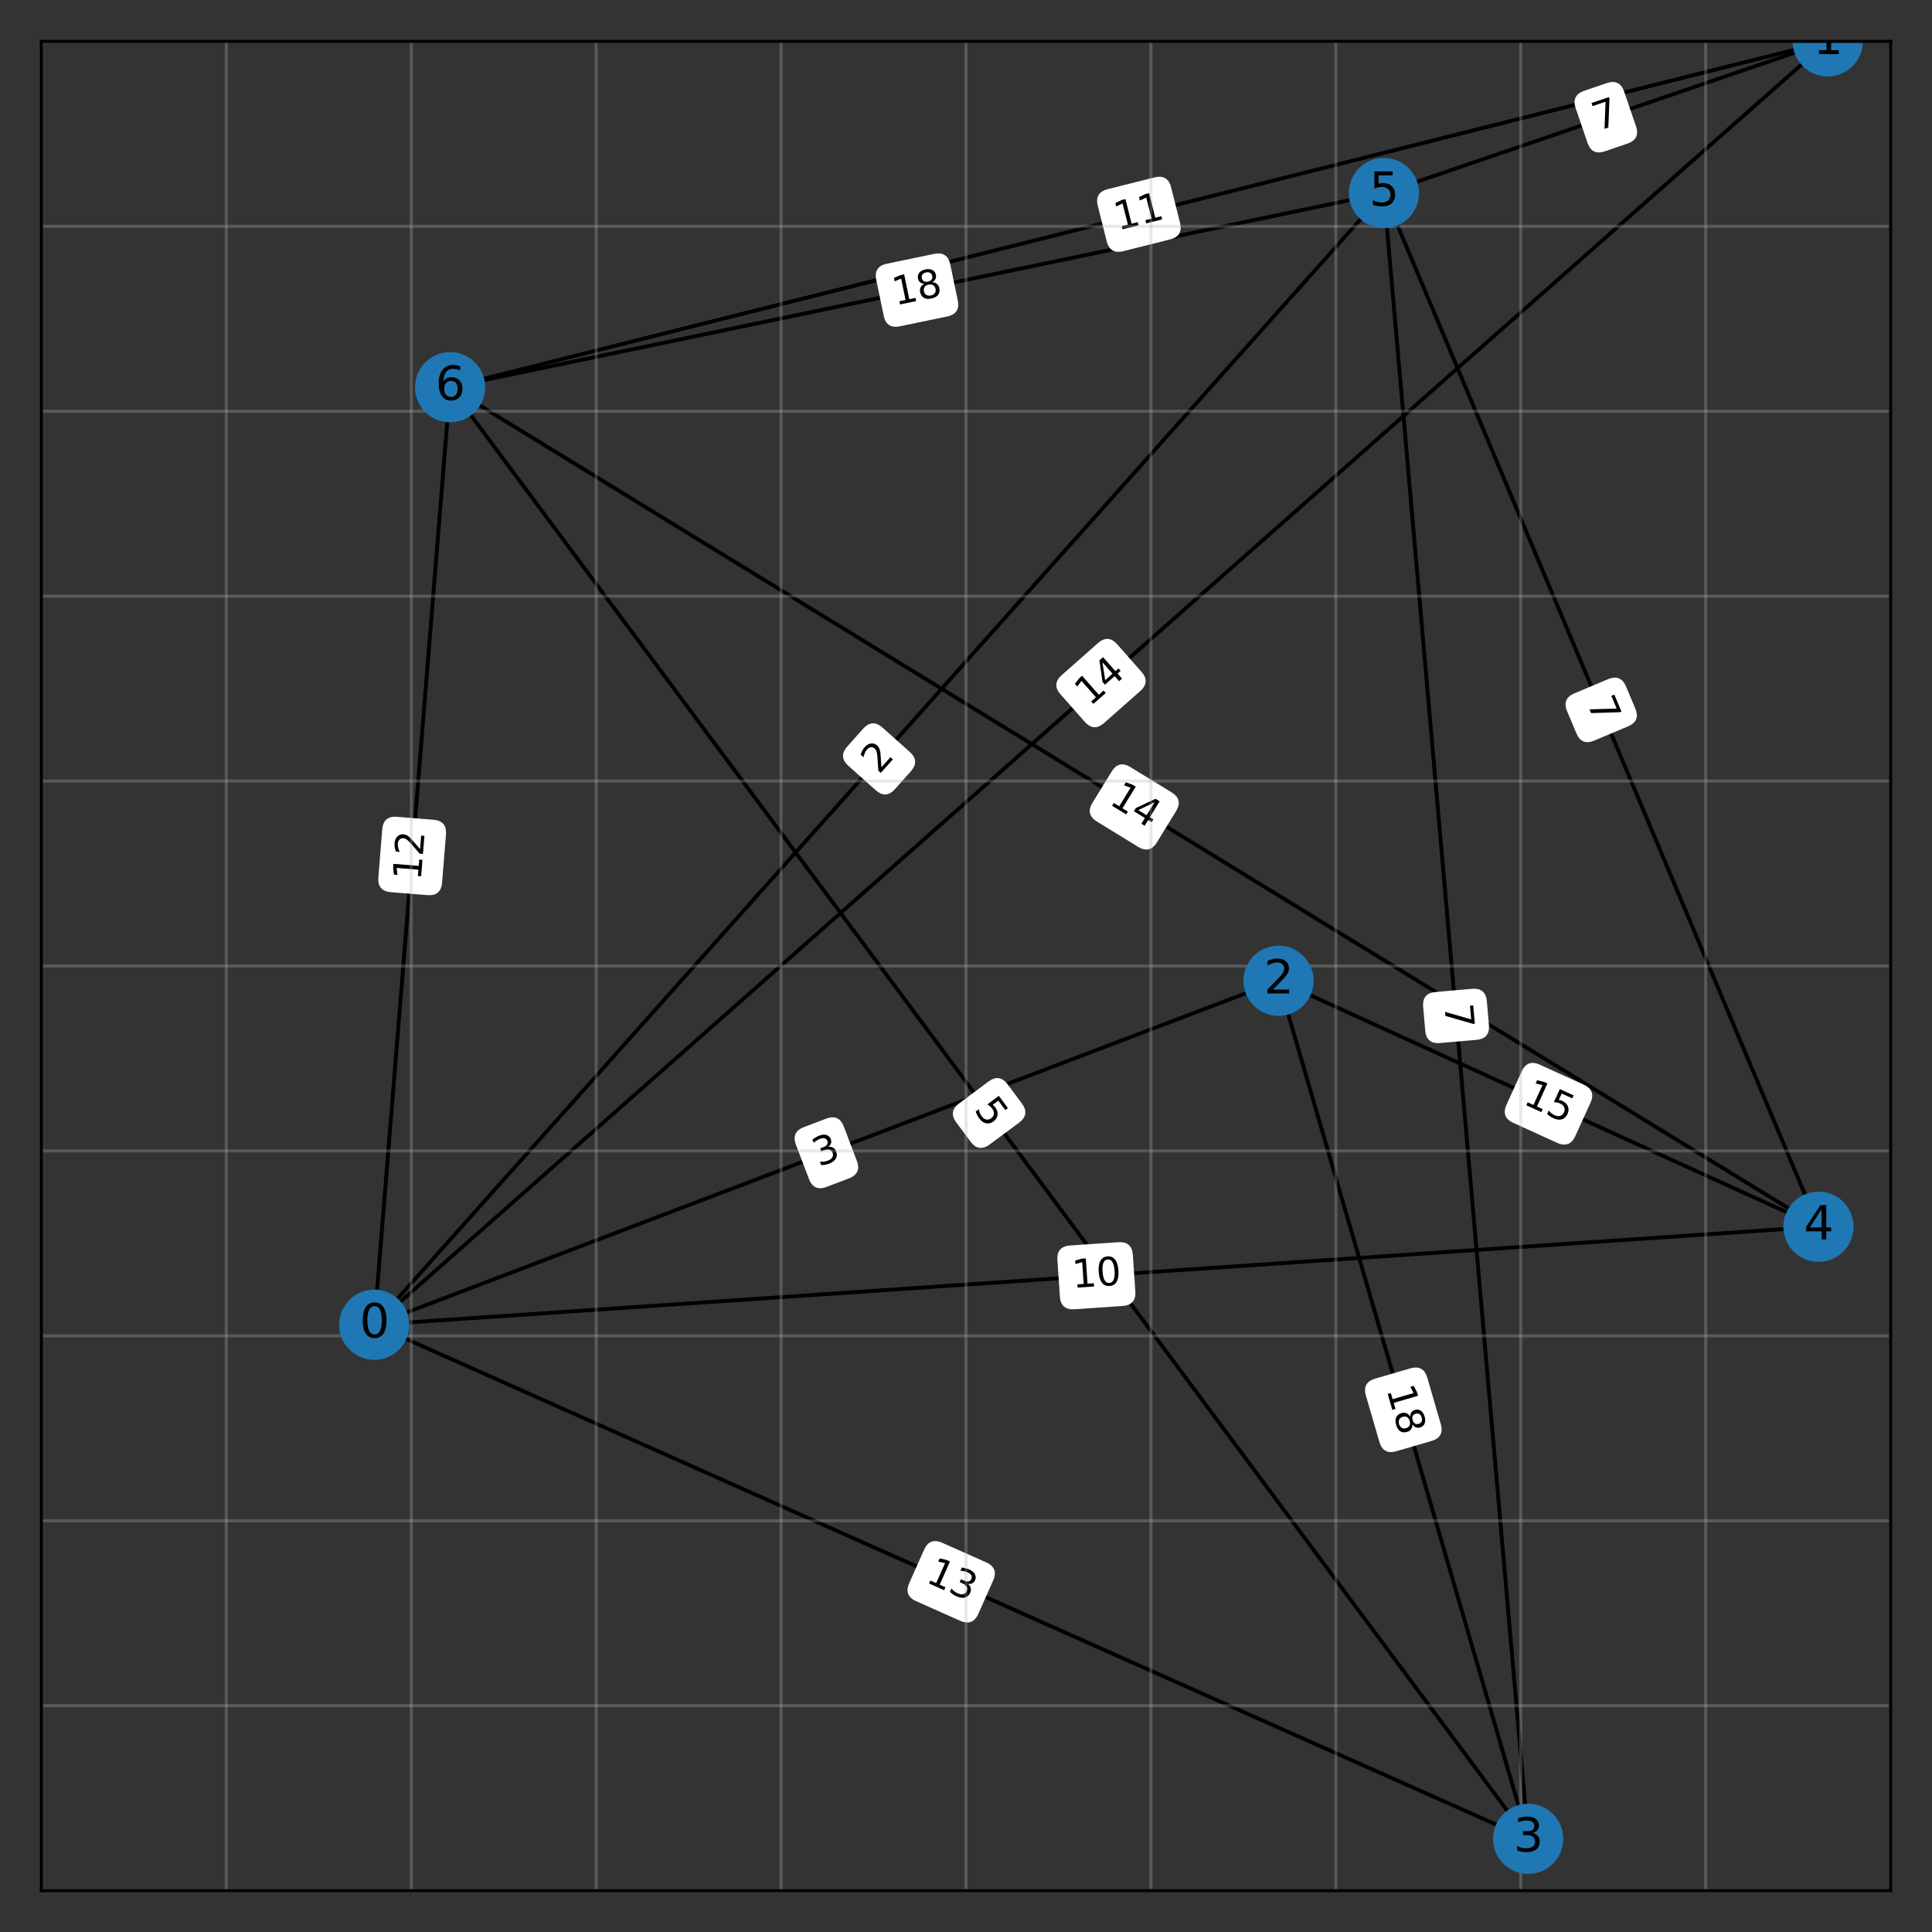 <?xml version="1.0" encoding="utf-8" standalone="no"?>
<!DOCTYPE svg PUBLIC "-//W3C//DTD SVG 1.1//EN"
  "http://www.w3.org/Graphics/SVG/1.1/DTD/svg11.dtd">
<svg xmlns:xlink="http://www.w3.org/1999/xlink" width="504pt" height="504pt" viewBox="0 0 504 504" xmlns="http://www.w3.org/2000/svg" version="1.1">
 <rect x="0" y="0" width="504" height="504" fill="#333333" stroke="none"/>
 <defs>
  <style type="text/css">*{stroke-linejoin: round; stroke-linecap: butt}</style>
 </defs>
 <g id="figure_1">
  <g id="patch_1">
   <path d="M 0 504 
L 504 504 
L 504 0 
L 0 0 
L 0 504 
z
" style="fill: none; opacity: 0"/>
  </g>
  <g id="axes_1">
   <g id="patch_2">
    <path d="M 10.8 493.2 
L 493.2 493.2 
L 493.2 10.8 
L 10.8 10.8 
L 10.8 493.2 
z
" style="fill: none; opacity: 0"/>
   </g>
   <g id="LineCollection_1">
    <path d="M 97.632 345.586 
L 474.386 320.018 
" clip-path="url(#p1879272995)" style="fill: none; stroke: #000000"/>
    <path d="M 97.632 345.586 
L 333.526 255.859 
" clip-path="url(#p1879272995)" style="fill: none; stroke: #000000"/>
    <path d="M 97.632 345.586 
L 398.65 479.693 
" clip-path="url(#p1879272995)" style="fill: none; stroke: #000000"/>
    <path d="M 97.632 345.586 
L 361.022 50.357 
" clip-path="url(#p1879272995)" style="fill: none; stroke: #000000"/>
    <path d="M 97.632 345.586 
L 117.41 101.009 
" clip-path="url(#p1879272995)" style="fill: none; stroke: #000000"/>
    <path d="M 97.632 345.586 
L 476.798 10.8 
" clip-path="url(#p1879272995)" style="fill: none; stroke: #000000"/>
    <path d="M 476.798 10.8 
L 117.41 101.009 
" clip-path="url(#p1879272995)" style="fill: none; stroke: #000000"/>
    <path d="M 476.798 10.8 
L 361.022 50.357 
" clip-path="url(#p1879272995)" style="fill: none; stroke: #000000"/>
    <path d="M 333.526 255.859 
L 474.386 320.018 
" clip-path="url(#p1879272995)" style="fill: none; stroke: #000000"/>
    <path d="M 333.526 255.859 
L 398.65 479.693 
" clip-path="url(#p1879272995)" style="fill: none; stroke: #000000"/>
    <path d="M 398.65 479.693 
L 361.022 50.357 
" clip-path="url(#p1879272995)" style="fill: none; stroke: #000000"/>
    <path d="M 398.65 479.693 
L 117.41 101.009 
" clip-path="url(#p1879272995)" style="fill: none; stroke: #000000"/>
    <path d="M 474.386 320.018 
L 361.022 50.357 
" clip-path="url(#p1879272995)" style="fill: none; stroke: #000000"/>
    <path d="M 474.386 320.018 
L 117.41 101.009 
" clip-path="url(#p1879272995)" style="fill: none; stroke: #000000"/>
    <path d="M 361.022 50.357 
L 117.41 101.009 
" clip-path="url(#p1879272995)" style="fill: none; stroke: #000000"/>
   </g>
   <g id="text_1">
    <g id="patch_3">
     <path d="M 280.19 341.054 
L 292.886 340.192 
Q 295.879 339.989 295.676 336.996 
L 295.02 327.34 
Q 294.817 324.347 291.824 324.55 
L 279.128 325.412 
Q 276.135 325.615 276.338 328.608 
L 276.994 338.264 
Q 277.197 341.257 280.19 341.054 
z
" clip-path="url(#p1879272995)" style="fill: #ffffff; stroke: #ffffff; stroke-linejoin: miter"/>
    </g>
    <g clip-path="url(#p1879272995)">
     <!-- 10 -->
     <g transform="translate(279.846 335.986) rotate(-3.882) scale(0.1 -0.1)">
      <defs>
       <path id="DejaVuSans-31" d="M 794 531 
L 1825 531 
L 1825 4091 
L 703 3866 
L 703 4441 
L 1819 4666 
L 2450 4666 
L 2450 531 
L 3481 531 
L 3481 0 
L 794 0 
L 794 531 
z
" transform="scale(0.016)"/>
       <path id="DejaVuSans-30" d="M 2034 4250 
Q 1547 4250 1301 3770 
Q 1056 3291 1056 2328 
Q 1056 1369 1301 889 
Q 1547 409 2034 409 
Q 2525 409 2770 889 
Q 3016 1369 3016 2328 
Q 3016 3291 2770 3770 
Q 2525 4250 2034 4250 
z
M 2034 4750 
Q 2819 4750 3233 4129 
Q 3647 3509 3647 2328 
Q 3647 1150 3233 529 
Q 2819 -91 2034 -91 
Q 1250 -91 836 529 
Q 422 1150 422 2328 
Q 422 3509 836 4129 
Q 1250 4750 2034 4750 
z
" transform="scale(0.016)"/>
      </defs>
      <use xlink:href="#DejaVuSans-31"/>
      <use xlink:href="#DejaVuSans-30" x="63.623"/>
     </g>
    </g>
   </g>
   <g id="text_2">
    <g id="patch_4">
     <path d="M 215.392 309.18 
L 221.339 306.918 
Q 224.143 305.852 223.076 303.048 
L 219.636 294.002 
Q 218.569 291.198 215.765 292.265 
L 209.818 294.527 
Q 207.014 295.593 208.081 298.397 
L 211.522 307.443 
Q 212.588 310.247 215.392 309.18 
z
" clip-path="url(#p1879272995)" style="fill: #ffffff; stroke: #ffffff; stroke-linejoin: miter"/>
    </g>
    <g clip-path="url(#p1879272995)">
     <!-- 3 -->
     <g transform="translate(213.586 304.433) rotate(-20.825) scale(0.1 -0.1)">
      <defs>
       <path id="DejaVuSans-33" d="M 2597 2516 
Q 3050 2419 3304 2112 
Q 3559 1806 3559 1356 
Q 3559 666 3084 287 
Q 2609 -91 1734 -91 
Q 1441 -91 1130 -33 
Q 819 25 488 141 
L 488 750 
Q 750 597 1062 519 
Q 1375 441 1716 441 
Q 2309 441 2620 675 
Q 2931 909 2931 1356 
Q 2931 1769 2642 2001 
Q 2353 2234 1838 2234 
L 1294 2234 
L 1294 2753 
L 1863 2753 
Q 2328 2753 2575 2939 
Q 2822 3125 2822 3475 
Q 2822 3834 2567 4026 
Q 2313 4219 1838 4219 
Q 1578 4219 1281 4162 
Q 984 4106 628 3988 
L 628 4550 
Q 988 4650 1302 4700 
Q 1616 4750 1894 4750 
Q 2613 4750 3031 4423 
Q 3450 4097 3450 3541 
Q 3450 3153 3228 2886 
Q 3006 2619 2597 2516 
z
" transform="scale(0.016)"/>
      </defs>
      <use xlink:href="#DejaVuSans-33"/>
     </g>
    </g>
   </g>
   <g id="text_3">
    <g id="patch_5">
     <path d="M 239.139 417.211 
L 250.762 422.389 
Q 253.503 423.61 254.724 420.87 
L 258.662 412.029 
Q 259.883 409.289 257.143 408.068 
L 245.519 402.889 
Q 242.779 401.669 241.558 404.409 
L 237.619 413.249 
Q 236.398 415.99 239.139 417.211 
z
" clip-path="url(#p1879272995)" style="fill: #ffffff; stroke: #ffffff; stroke-linejoin: miter"/>
    </g>
    <g clip-path="url(#p1879272995)">
     <!-- 13 -->
     <g transform="translate(241.206 412.571) rotate(-335.986) scale(0.1 -0.1)">
      <use xlink:href="#DejaVuSans-31"/>
      <use xlink:href="#DejaVuSans-33" x="63.623"/>
     </g>
    </g>
   </g>
   <g id="text_4">
    <g id="patch_6">
     <path d="M 233.059 205.563 
L 237.295 200.816 
Q 239.292 198.577 237.053 196.58 
L 229.832 190.137 
Q 227.593 188.14 225.596 190.378 
L 221.36 195.126 
Q 219.363 197.365 221.601 199.362 
L 228.823 205.805 
Q 231.062 207.802 233.059 205.563 
z
" clip-path="url(#p1879272995)" style="fill: #ffffff; stroke: #ffffff; stroke-linejoin: miter"/>
    </g>
    <g clip-path="url(#p1879272995)">
     <!-- 2 -->
     <g transform="translate(229.269 202.182) rotate(-48.262) scale(0.1 -0.1)">
      <defs>
       <path id="DejaVuSans-32" d="M 1228 531 
L 3431 531 
L 3431 0 
L 469 0 
L 469 531 
Q 828 903 1448 1529 
Q 2069 2156 2228 2338 
Q 2531 2678 2651 2914 
Q 2772 3150 2772 3378 
Q 2772 3750 2511 3984 
Q 2250 4219 1831 4219 
Q 1534 4219 1204 4116 
Q 875 4013 500 3803 
L 500 4441 
Q 881 4594 1212 4672 
Q 1544 4750 1819 4750 
Q 2544 4750 2975 4387 
Q 3406 4025 3406 3419 
Q 3406 3131 3298 2873 
Q 3191 2616 2906 2266 
Q 2828 2175 2409 1742 
Q 1991 1309 1228 531 
z
" transform="scale(0.016)"/>
      </defs>
      <use xlink:href="#DejaVuSans-32"/>
     </g>
    </g>
   </g>
   <g id="text_5">
    <g id="patch_7">
     <path d="M 114.822 230.27 
L 115.848 217.586 
Q 116.09 214.596 113.099 214.354 
L 103.453 213.574 
Q 100.462 213.332 100.221 216.322 
L 99.195 229.006 
Q 98.953 231.996 101.943 232.238 
L 111.59 233.018 
Q 114.58 233.26 114.822 230.27 
z
" clip-path="url(#p1879272995)" style="fill: #ffffff; stroke: #ffffff; stroke-linejoin: miter"/>
    </g>
    <g clip-path="url(#p1879272995)">
     <!-- 12 -->
     <g transform="translate(109.759 229.86) rotate(-85.377) scale(0.1 -0.1)">
      <use xlink:href="#DejaVuSans-31"/>
      <use xlink:href="#DejaVuSans-32" x="63.623"/>
     </g>
    </g>
   </g>
   <g id="text_6">
    <g id="patch_8">
     <path d="M 287.636 188.279 
L 297.175 179.856 
Q 299.424 177.871 297.438 175.622 
L 291.032 168.367 
Q 289.047 166.118 286.798 168.104 
L 277.259 176.526 
Q 275.01 178.512 276.996 180.761 
L 283.401 188.016 
Q 285.387 190.264 287.636 188.279 
z
" clip-path="url(#p1879272995)" style="fill: #ffffff; stroke: #ffffff; stroke-linejoin: miter"/>
    </g>
    <g clip-path="url(#p1879272995)">
     <!-- 14 -->
     <g transform="translate(284.274 184.471) rotate(-41.443) scale(0.1 -0.1)">
      <defs>
       <path id="DejaVuSans-34" d="M 2419 4116 
L 825 1625 
L 2419 1625 
L 2419 4116 
z
M 2253 4666 
L 3047 4666 
L 3047 1625 
L 3713 1625 
L 3713 1100 
L 3047 1100 
L 3047 0 
L 2419 0 
L 2419 1100 
L 313 1100 
L 313 1709 
L 2253 4666 
z
" transform="scale(0.016)"/>
      </defs>
      <use xlink:href="#DejaVuSans-31"/>
      <use xlink:href="#DejaVuSans-34" x="63.623"/>
     </g>
    </g>
   </g>
   <g id="text_7">
    <g id="patch_9">
     <path d="M 292.843 65.056 
L 305.185 61.958 
Q 308.095 61.228 307.364 58.318 
L 305.008 48.931 
Q 304.278 46.022 301.368 46.752 
L 289.026 49.85 
Q 286.116 50.58 286.846 53.49 
L 289.203 62.877 
Q 289.933 65.787 292.843 65.056 
z
" clip-path="url(#p1879272995)" style="fill: #ffffff; stroke: #ffffff; stroke-linejoin: miter"/>
    </g>
    <g clip-path="url(#p1879272995)">
     <!-- 11 -->
     <g transform="translate(291.606 60.129) rotate(-14.091) scale(0.1 -0.1)">
      <use xlink:href="#DejaVuSans-31"/>
      <use xlink:href="#DejaVuSans-31" x="63.623"/>
     </g>
    </g>
   </g>
   <g id="text_8">
    <g id="patch_10">
     <path d="M 418.437 39.024 
L 424.458 36.967 
Q 427.296 35.997 426.326 33.158 
L 423.197 24 
Q 422.227 21.161 419.389 22.131 
L 413.368 24.188 
Q 410.529 25.158 411.499 27.997 
L 414.628 37.155 
Q 415.598 39.994 418.437 39.024 
z
" clip-path="url(#p1879272995)" style="fill: #ffffff; stroke: #ffffff; stroke-linejoin: miter"/>
    </g>
    <g clip-path="url(#p1879272995)">
     <!-- 7 -->
     <g transform="translate(416.794 34.217) rotate(-18.864) scale(0.1 -0.1)">
      <defs>
       <path id="DejaVuSans-37" d="M 525 4666 
L 3525 4666 
L 3525 4397 
L 1831 0 
L 1172 0 
L 2766 4134 
L 525 4134 
L 525 4666 
z
" transform="scale(0.016)"/>
      </defs>
      <use xlink:href="#DejaVuSans-37"/>
     </g>
    </g>
   </g>
   <g id="text_9">
    <g id="patch_11">
     <path d="M 394.914 292.434 
L 406.494 297.709 
Q 409.224 298.952 410.468 296.222 
L 414.479 287.415 
Q 415.723 284.684 412.993 283.441 
L 401.412 278.166 
Q 398.682 276.923 397.439 279.653 
L 393.427 288.46 
Q 392.184 291.191 394.914 292.434 
z
" clip-path="url(#p1879272995)" style="fill: #ffffff; stroke: #ffffff; stroke-linejoin: miter"/>
    </g>
    <g clip-path="url(#p1879272995)">
     <!-- 15 -->
     <g transform="translate(397.019 287.811) rotate(-335.512) scale(0.1 -0.1)">
      <defs>
       <path id="DejaVuSans-35" d="M 691 4666 
L 3169 4666 
L 3169 4134 
L 1269 4134 
L 1269 2991 
Q 1406 3038 1543 3061 
Q 1681 3084 1819 3084 
Q 2600 3084 3056 2656 
Q 3513 2228 3513 1497 
Q 3513 744 3044 326 
Q 2575 -91 1722 -91 
Q 1428 -91 1123 -41 
Q 819 9 494 109 
L 494 744 
Q 775 591 1075 516 
Q 1375 441 1709 441 
Q 2250 441 2565 725 
Q 2881 1009 2881 1497 
Q 2881 1984 2565 2268 
Q 2250 2553 1709 2553 
Q 1456 2553 1204 2497 
Q 953 2441 691 2322 
L 691 4666 
z
" transform="scale(0.016)"/>
      </defs>
      <use xlink:href="#DejaVuSans-31"/>
      <use xlink:href="#DejaVuSans-35" x="63.623"/>
     </g>
    </g>
   </g>
   <g id="text_10">
    <g id="patch_12">
     <path d="M 356.783 363.857 
L 360.338 376.075 
Q 361.176 378.956 364.057 378.118 
L 373.35 375.414 
Q 376.23 374.576 375.392 371.695 
L 371.837 359.477 
Q 370.999 356.596 368.118 357.434 
L 358.826 360.138 
Q 355.945 360.976 356.783 363.857 
z
" clip-path="url(#p1879272995)" style="fill: #ffffff; stroke: #ffffff; stroke-linejoin: miter"/>
    </g>
    <g clip-path="url(#p1879272995)">
     <!-- 18 -->
     <g transform="translate(361.661 362.438) rotate(-286.222) scale(0.1 -0.1)">
      <defs>
       <path id="DejaVuSans-38" d="M 2034 2216 
Q 1584 2216 1326 1975 
Q 1069 1734 1069 1313 
Q 1069 891 1326 650 
Q 1584 409 2034 409 
Q 2484 409 2743 651 
Q 3003 894 3003 1313 
Q 3003 1734 2745 1975 
Q 2488 2216 2034 2216 
z
M 1403 2484 
Q 997 2584 770 2862 
Q 544 3141 544 3541 
Q 544 4100 942 4425 
Q 1341 4750 2034 4750 
Q 2731 4750 3128 4425 
Q 3525 4100 3525 3541 
Q 3525 3141 3298 2862 
Q 3072 2584 2669 2484 
Q 3125 2378 3379 2068 
Q 3634 1759 3634 1313 
Q 3634 634 3220 271 
Q 2806 -91 2034 -91 
Q 1263 -91 848 271 
Q 434 634 434 1313 
Q 434 1759 690 2068 
Q 947 2378 1403 2484 
z
M 1172 3481 
Q 1172 3119 1398 2916 
Q 1625 2713 2034 2713 
Q 2441 2713 2670 2916 
Q 2900 3119 2900 3481 
Q 2900 3844 2670 4047 
Q 2441 4250 2034 4250 
Q 1625 4250 1398 4047 
Q 1172 3844 1172 3481 
z
" transform="scale(0.016)"/>
      </defs>
      <use xlink:href="#DejaVuSans-31"/>
      <use xlink:href="#DejaVuSans-38" x="63.623"/>
     </g>
    </g>
   </g>
   <g id="text_11">
    <g id="patch_13">
     <path d="M 371.749 262.54 
L 372.305 268.878 
Q 372.567 271.867 375.555 271.605 
L 385.196 270.76 
Q 388.185 270.498 387.923 267.51 
L 387.367 261.171 
Q 387.105 258.183 384.117 258.445 
L 374.476 259.29 
Q 371.487 259.552 371.749 262.54 
z
" clip-path="url(#p1879272995)" style="fill: #ffffff; stroke: #ffffff; stroke-linejoin: miter"/>
    </g>
    <g clip-path="url(#p1879272995)">
     <!-- 7 -->
     <g transform="translate(376.809 262.097) rotate(-275.009) scale(0.1 -0.1)">
      <use xlink:href="#DejaVuSans-37"/>
     </g>
    </g>
   </g>
   <g id="text_12">
    <g id="patch_14">
     <path d="M 249.839 292.469 
L 253.632 297.577 
Q 255.421 299.986 257.829 298.197 
L 265.599 292.427 
Q 268.008 290.638 266.219 288.229 
L 262.425 283.122 
Q 260.637 280.713 258.228 282.502 
L 250.459 288.272 
Q 248.05 290.061 249.839 292.469 
z
" clip-path="url(#p1879272995)" style="fill: #ffffff; stroke: #ffffff; stroke-linejoin: miter"/>
    </g>
    <g clip-path="url(#p1879272995)">
     <!-- 5 -->
     <g transform="translate(253.917 289.441) rotate(-306.6) scale(0.1 -0.1)">
      <use xlink:href="#DejaVuSans-35"/>
     </g>
    </g>
   </g>
   <g id="text_13">
    <g id="patch_15">
     <path d="M 409.244 185.29 
L 411.71 191.156 
Q 412.872 193.921 415.638 192.759 
L 424.56 189.008 
Q 427.325 187.845 426.163 185.08 
L 423.697 179.215 
Q 422.534 176.449 419.769 177.612 
L 410.847 181.362 
Q 408.081 182.525 409.244 185.29 
z
" clip-path="url(#p1879272995)" style="fill: #ffffff; stroke: #ffffff; stroke-linejoin: miter"/>
    </g>
    <g clip-path="url(#p1879272995)">
     <!-- 7 -->
     <g transform="translate(413.927 183.322) rotate(-292.802) scale(0.1 -0.1)">
      <use xlink:href="#DejaVuSans-37"/>
     </g>
    </g>
   </g>
   <g id="text_14">
    <g id="patch_16">
     <path d="M 286.374 213.867 
L 297.221 220.522 
Q 299.778 222.09 301.346 219.533 
L 306.408 211.284 
Q 307.976 208.727 305.419 207.158 
L 294.573 200.504 
Q 292.016 198.935 290.447 201.492 
L 285.386 209.741 
Q 283.817 212.298 286.374 213.867 
z
" clip-path="url(#p1879272995)" style="fill: #ffffff; stroke: #ffffff; stroke-linejoin: miter"/>
    </g>
    <g clip-path="url(#p1879272995)">
     <!-- 14 -->
     <g transform="translate(289.031 209.537) rotate(-328.47) scale(0.1 -0.1)">
      <use xlink:href="#DejaVuSans-31"/>
      <use xlink:href="#DejaVuSans-34" x="63.623"/>
     </g>
    </g>
   </g>
   <g id="text_15">
    <g id="patch_17">
     <path d="M 234.582 84.653 
L 247.041 82.063 
Q 249.978 81.452 249.367 78.515 
L 247.397 69.039 
Q 246.787 66.102 243.849 66.713 
L 231.391 69.303 
Q 228.454 69.914 229.064 72.851 
L 231.035 82.327 
Q 231.645 85.264 234.582 84.653 
z
" clip-path="url(#p1879272995)" style="fill: #ffffff; stroke: #ffffff; stroke-linejoin: miter"/>
    </g>
    <g clip-path="url(#p1879272995)">
     <!-- 18 -->
     <g transform="translate(233.548 79.68) rotate(-11.746) scale(0.1 -0.1)">
      <use xlink:href="#DejaVuSans-31"/>
      <use xlink:href="#DejaVuSans-38" x="63.623"/>
     </g>
    </g>
   </g>
   <g id="matplotlib.axis_1">
    <g id="xtick_1">
     <g id="line2d_1">
      <path d="M 10.8 493.2 
L 10.8 10.8 
" clip-path="url(#p1879272995)" style="fill: none; stroke: #b0b0b0; stroke-opacity: 0.3; stroke-width: 0.8; stroke-linecap: square"/>
     </g>
    </g>
    <g id="xtick_2">
     <g id="line2d_2">
      <path d="M 59.04 493.2 
L 59.04 10.8 
" clip-path="url(#p1879272995)" style="fill: none; stroke: #b0b0b0; stroke-opacity: 0.3; stroke-width: 0.8; stroke-linecap: square"/>
     </g>
    </g>
    <g id="xtick_3">
     <g id="line2d_3">
      <path d="M 107.28 493.2 
L 107.28 10.8 
" clip-path="url(#p1879272995)" style="fill: none; stroke: #b0b0b0; stroke-opacity: 0.3; stroke-width: 0.8; stroke-linecap: square"/>
     </g>
    </g>
    <g id="xtick_4">
     <g id="line2d_4">
      <path d="M 155.52 493.2 
L 155.52 10.8 
" clip-path="url(#p1879272995)" style="fill: none; stroke: #b0b0b0; stroke-opacity: 0.3; stroke-width: 0.8; stroke-linecap: square"/>
     </g>
    </g>
    <g id="xtick_5">
     <g id="line2d_5">
      <path d="M 203.76 493.2 
L 203.76 10.8 
" clip-path="url(#p1879272995)" style="fill: none; stroke: #b0b0b0; stroke-opacity: 0.3; stroke-width: 0.8; stroke-linecap: square"/>
     </g>
    </g>
    <g id="xtick_6">
     <g id="line2d_6">
      <path d="M 252 493.2 
L 252 10.8 
" clip-path="url(#p1879272995)" style="fill: none; stroke: #b0b0b0; stroke-opacity: 0.3; stroke-width: 0.8; stroke-linecap: square"/>
     </g>
    </g>
    <g id="xtick_7">
     <g id="line2d_7">
      <path d="M 300.24 493.2 
L 300.24 10.8 
" clip-path="url(#p1879272995)" style="fill: none; stroke: #b0b0b0; stroke-opacity: 0.3; stroke-width: 0.8; stroke-linecap: square"/>
     </g>
    </g>
    <g id="xtick_8">
     <g id="line2d_8">
      <path d="M 348.48 493.2 
L 348.48 10.8 
" clip-path="url(#p1879272995)" style="fill: none; stroke: #b0b0b0; stroke-opacity: 0.3; stroke-width: 0.8; stroke-linecap: square"/>
     </g>
    </g>
    <g id="xtick_9">
     <g id="line2d_9">
      <path d="M 396.72 493.2 
L 396.72 10.8 
" clip-path="url(#p1879272995)" style="fill: none; stroke: #b0b0b0; stroke-opacity: 0.3; stroke-width: 0.8; stroke-linecap: square"/>
     </g>
    </g>
    <g id="xtick_10">
     <g id="line2d_10">
      <path d="M 444.96 493.2 
L 444.96 10.8 
" clip-path="url(#p1879272995)" style="fill: none; stroke: #b0b0b0; stroke-opacity: 0.3; stroke-width: 0.8; stroke-linecap: square"/>
     </g>
    </g>
    <g id="xtick_11">
     <g id="line2d_11">
      <path d="M 493.2 493.2 
L 493.2 10.8 
" clip-path="url(#p1879272995)" style="fill: none; stroke: #b0b0b0; stroke-opacity: 0.3; stroke-width: 0.8; stroke-linecap: square"/>
     </g>
    </g>
   </g>
   <g id="matplotlib.axis_2">
    <g id="ytick_1">
     <g id="line2d_12">
      <path d="M 10.8 493.2 
L 493.2 493.2 
" clip-path="url(#p1879272995)" style="fill: none; stroke: #b0b0b0; stroke-opacity: 0.3; stroke-width: 0.8; stroke-linecap: square"/>
     </g>
    </g>
    <g id="ytick_2">
     <g id="line2d_13">
      <path d="M 10.8 444.96 
L 493.2 444.96 
" clip-path="url(#p1879272995)" style="fill: none; stroke: #b0b0b0; stroke-opacity: 0.3; stroke-width: 0.8; stroke-linecap: square"/>
     </g>
    </g>
    <g id="ytick_3">
     <g id="line2d_14">
      <path d="M 10.8 396.72 
L 493.2 396.72 
" clip-path="url(#p1879272995)" style="fill: none; stroke: #b0b0b0; stroke-opacity: 0.3; stroke-width: 0.8; stroke-linecap: square"/>
     </g>
    </g>
    <g id="ytick_4">
     <g id="line2d_15">
      <path d="M 10.8 348.48 
L 493.2 348.48 
" clip-path="url(#p1879272995)" style="fill: none; stroke: #b0b0b0; stroke-opacity: 0.3; stroke-width: 0.8; stroke-linecap: square"/>
     </g>
    </g>
    <g id="ytick_5">
     <g id="line2d_16">
      <path d="M 10.8 300.24 
L 493.2 300.24 
" clip-path="url(#p1879272995)" style="fill: none; stroke: #b0b0b0; stroke-opacity: 0.3; stroke-width: 0.8; stroke-linecap: square"/>
     </g>
    </g>
    <g id="ytick_6">
     <g id="line2d_17">
      <path d="M 10.8 252 
L 493.2 252 
" clip-path="url(#p1879272995)" style="fill: none; stroke: #b0b0b0; stroke-opacity: 0.3; stroke-width: 0.8; stroke-linecap: square"/>
     </g>
    </g>
    <g id="ytick_7">
     <g id="line2d_18">
      <path d="M 10.8 203.76 
L 493.2 203.76 
" clip-path="url(#p1879272995)" style="fill: none; stroke: #b0b0b0; stroke-opacity: 0.3; stroke-width: 0.8; stroke-linecap: square"/>
     </g>
    </g>
    <g id="ytick_8">
     <g id="line2d_19">
      <path d="M 10.8 155.52 
L 493.2 155.52 
" clip-path="url(#p1879272995)" style="fill: none; stroke: #b0b0b0; stroke-opacity: 0.3; stroke-width: 0.8; stroke-linecap: square"/>
     </g>
    </g>
    <g id="ytick_9">
     <g id="line2d_20">
      <path d="M 10.8 107.28 
L 493.2 107.28 
" clip-path="url(#p1879272995)" style="fill: none; stroke: #b0b0b0; stroke-opacity: 0.3; stroke-width: 0.8; stroke-linecap: square"/>
     </g>
    </g>
    <g id="ytick_10">
     <g id="line2d_21">
      <path d="M 10.8 59.04 
L 493.2 59.04 
" clip-path="url(#p1879272995)" style="fill: none; stroke: #b0b0b0; stroke-opacity: 0.3; stroke-width: 0.8; stroke-linecap: square"/>
     </g>
    </g>
    <g id="ytick_11">
     <g id="line2d_22">
      <path d="M 10.8 10.8 
L 493.2 10.8 
" clip-path="url(#p1879272995)" style="fill: none; stroke: #b0b0b0; stroke-opacity: 0.3; stroke-width: 0.8; stroke-linecap: square"/>
     </g>
    </g>
   </g>
   <g id="PathCollection_1">
    <defs>
     <path id="mdb56562def" d="M 0 8.66 
C 2.297 8.66 4.5 7.748 6.124 6.124 
C 7.748 4.5 8.66 2.297 8.66 0 
C 8.66 -2.297 7.748 -4.5 6.124 -6.124 
C 4.5 -7.748 2.297 -8.66 0 -8.66 
C -2.297 -8.66 -4.5 -7.748 -6.124 -6.124 
C -7.748 -4.5 -8.66 -2.297 -8.66 0 
C -8.66 2.297 -7.748 4.5 -6.124 6.124 
C -4.5 7.748 -2.297 8.66 0 8.66 
z
" style="stroke: #1f78b4"/>
    </defs>
    <g clip-path="url(#p1879272995)">
     <use xlink:href="#mdb56562def" x="97.632" y="345.586" style="fill: #1f78b4; stroke: #1f78b4"/>
     <use xlink:href="#mdb56562def" x="476.798" y="10.8" style="fill: #1f78b4; stroke: #1f78b4"/>
     <use xlink:href="#mdb56562def" x="333.526" y="255.859" style="fill: #1f78b4; stroke: #1f78b4"/>
     <use xlink:href="#mdb56562def" x="398.65" y="479.693" style="fill: #1f78b4; stroke: #1f78b4"/>
     <use xlink:href="#mdb56562def" x="474.386" y="320.018" style="fill: #1f78b4; stroke: #1f78b4"/>
     <use xlink:href="#mdb56562def" x="361.022" y="50.357" style="fill: #1f78b4; stroke: #1f78b4"/>
     <use xlink:href="#mdb56562def" x="117.41" y="101.009" style="fill: #1f78b4; stroke: #1f78b4"/>
    </g>
   </g>
   <g id="patch_18">
    <path d="M 10.8 493.2 
L 10.8 10.8 
" style="fill: none; stroke: #000000; stroke-width: 0.8; stroke-linejoin: miter; stroke-linecap: square"/>
   </g>
   <g id="patch_19">
    <path d="M 493.2 493.2 
L 493.2 10.8 
" style="fill: none; stroke: #000000; stroke-width: 0.8; stroke-linejoin: miter; stroke-linecap: square"/>
   </g>
   <g id="patch_20">
    <path d="M 10.8 493.2 
L 493.2 493.2 
" style="fill: none; stroke: #000000; stroke-width: 0.8; stroke-linejoin: miter; stroke-linecap: square"/>
   </g>
   <g id="patch_21">
    <path d="M 10.8 10.8 
L 493.2 10.8 
" style="fill: none; stroke: #000000; stroke-width: 0.8; stroke-linejoin: miter; stroke-linecap: square"/>
   </g>
   <g id="text_16">
    <g clip-path="url(#p1879272995)">
     <!-- 0 -->
     <g transform="translate(93.814 348.897) scale(0.12 -0.12)">
      <use xlink:href="#DejaVuSans-30"/>
     </g>
    </g>
   </g>
   <g id="text_17">
    <g clip-path="url(#p1879272995)">
     <!-- 1 -->
     <g transform="translate(472.981 14.111) scale(0.12 -0.12)">
      <use xlink:href="#DejaVuSans-31"/>
     </g>
    </g>
   </g>
   <g id="text_18">
    <g clip-path="url(#p1879272995)">
     <!-- 2 -->
     <g transform="translate(329.708 259.17) scale(0.12 -0.12)">
      <use xlink:href="#DejaVuSans-32"/>
     </g>
    </g>
   </g>
   <g id="text_19">
    <g clip-path="url(#p1879272995)">
     <!-- 3 -->
     <g transform="translate(394.832 483.004) scale(0.12 -0.12)">
      <use xlink:href="#DejaVuSans-33"/>
     </g>
    </g>
   </g>
   <g id="text_20">
    <g clip-path="url(#p1879272995)">
     <!-- 4 -->
     <g transform="translate(470.569 323.33) scale(0.12 -0.12)">
      <use xlink:href="#DejaVuSans-34"/>
     </g>
    </g>
   </g>
   <g id="text_21">
    <g clip-path="url(#p1879272995)">
     <!-- 5 -->
     <g transform="translate(357.205 53.668) scale(0.12 -0.12)">
      <use xlink:href="#DejaVuSans-35"/>
     </g>
    </g>
   </g>
   <g id="text_22">
    <g clip-path="url(#p1879272995)">
     <!-- 6 -->
     <g transform="translate(113.593 104.32) scale(0.12 -0.12)">
      <defs>
       <path id="DejaVuSans-36" d="M 2113 2584 
Q 1688 2584 1439 2293 
Q 1191 2003 1191 1497 
Q 1191 994 1439 701 
Q 1688 409 2113 409 
Q 2538 409 2786 701 
Q 3034 994 3034 1497 
Q 3034 2003 2786 2293 
Q 2538 2584 2113 2584 
z
M 3366 4563 
L 3366 3988 
Q 3128 4100 2886 4159 
Q 2644 4219 2406 4219 
Q 1781 4219 1451 3797 
Q 1122 3375 1075 2522 
Q 1259 2794 1537 2939 
Q 1816 3084 2150 3084 
Q 2853 3084 3261 2657 
Q 3669 2231 3669 1497 
Q 3669 778 3244 343 
Q 2819 -91 2113 -91 
Q 1303 -91 875 529 
Q 447 1150 447 2328 
Q 447 3434 972 4092 
Q 1497 4750 2381 4750 
Q 2619 4750 2861 4703 
Q 3103 4656 3366 4563 
z
" transform="scale(0.016)"/>
      </defs>
      <use xlink:href="#DejaVuSans-36"/>
     </g>
    </g>
   </g>
  </g>
 </g>
 <defs>
  <clipPath id="p1879272995">
   <rect x="10.8" y="10.8" width="482.4" height="482.4"/>
  </clipPath>
 </defs>
</svg>
